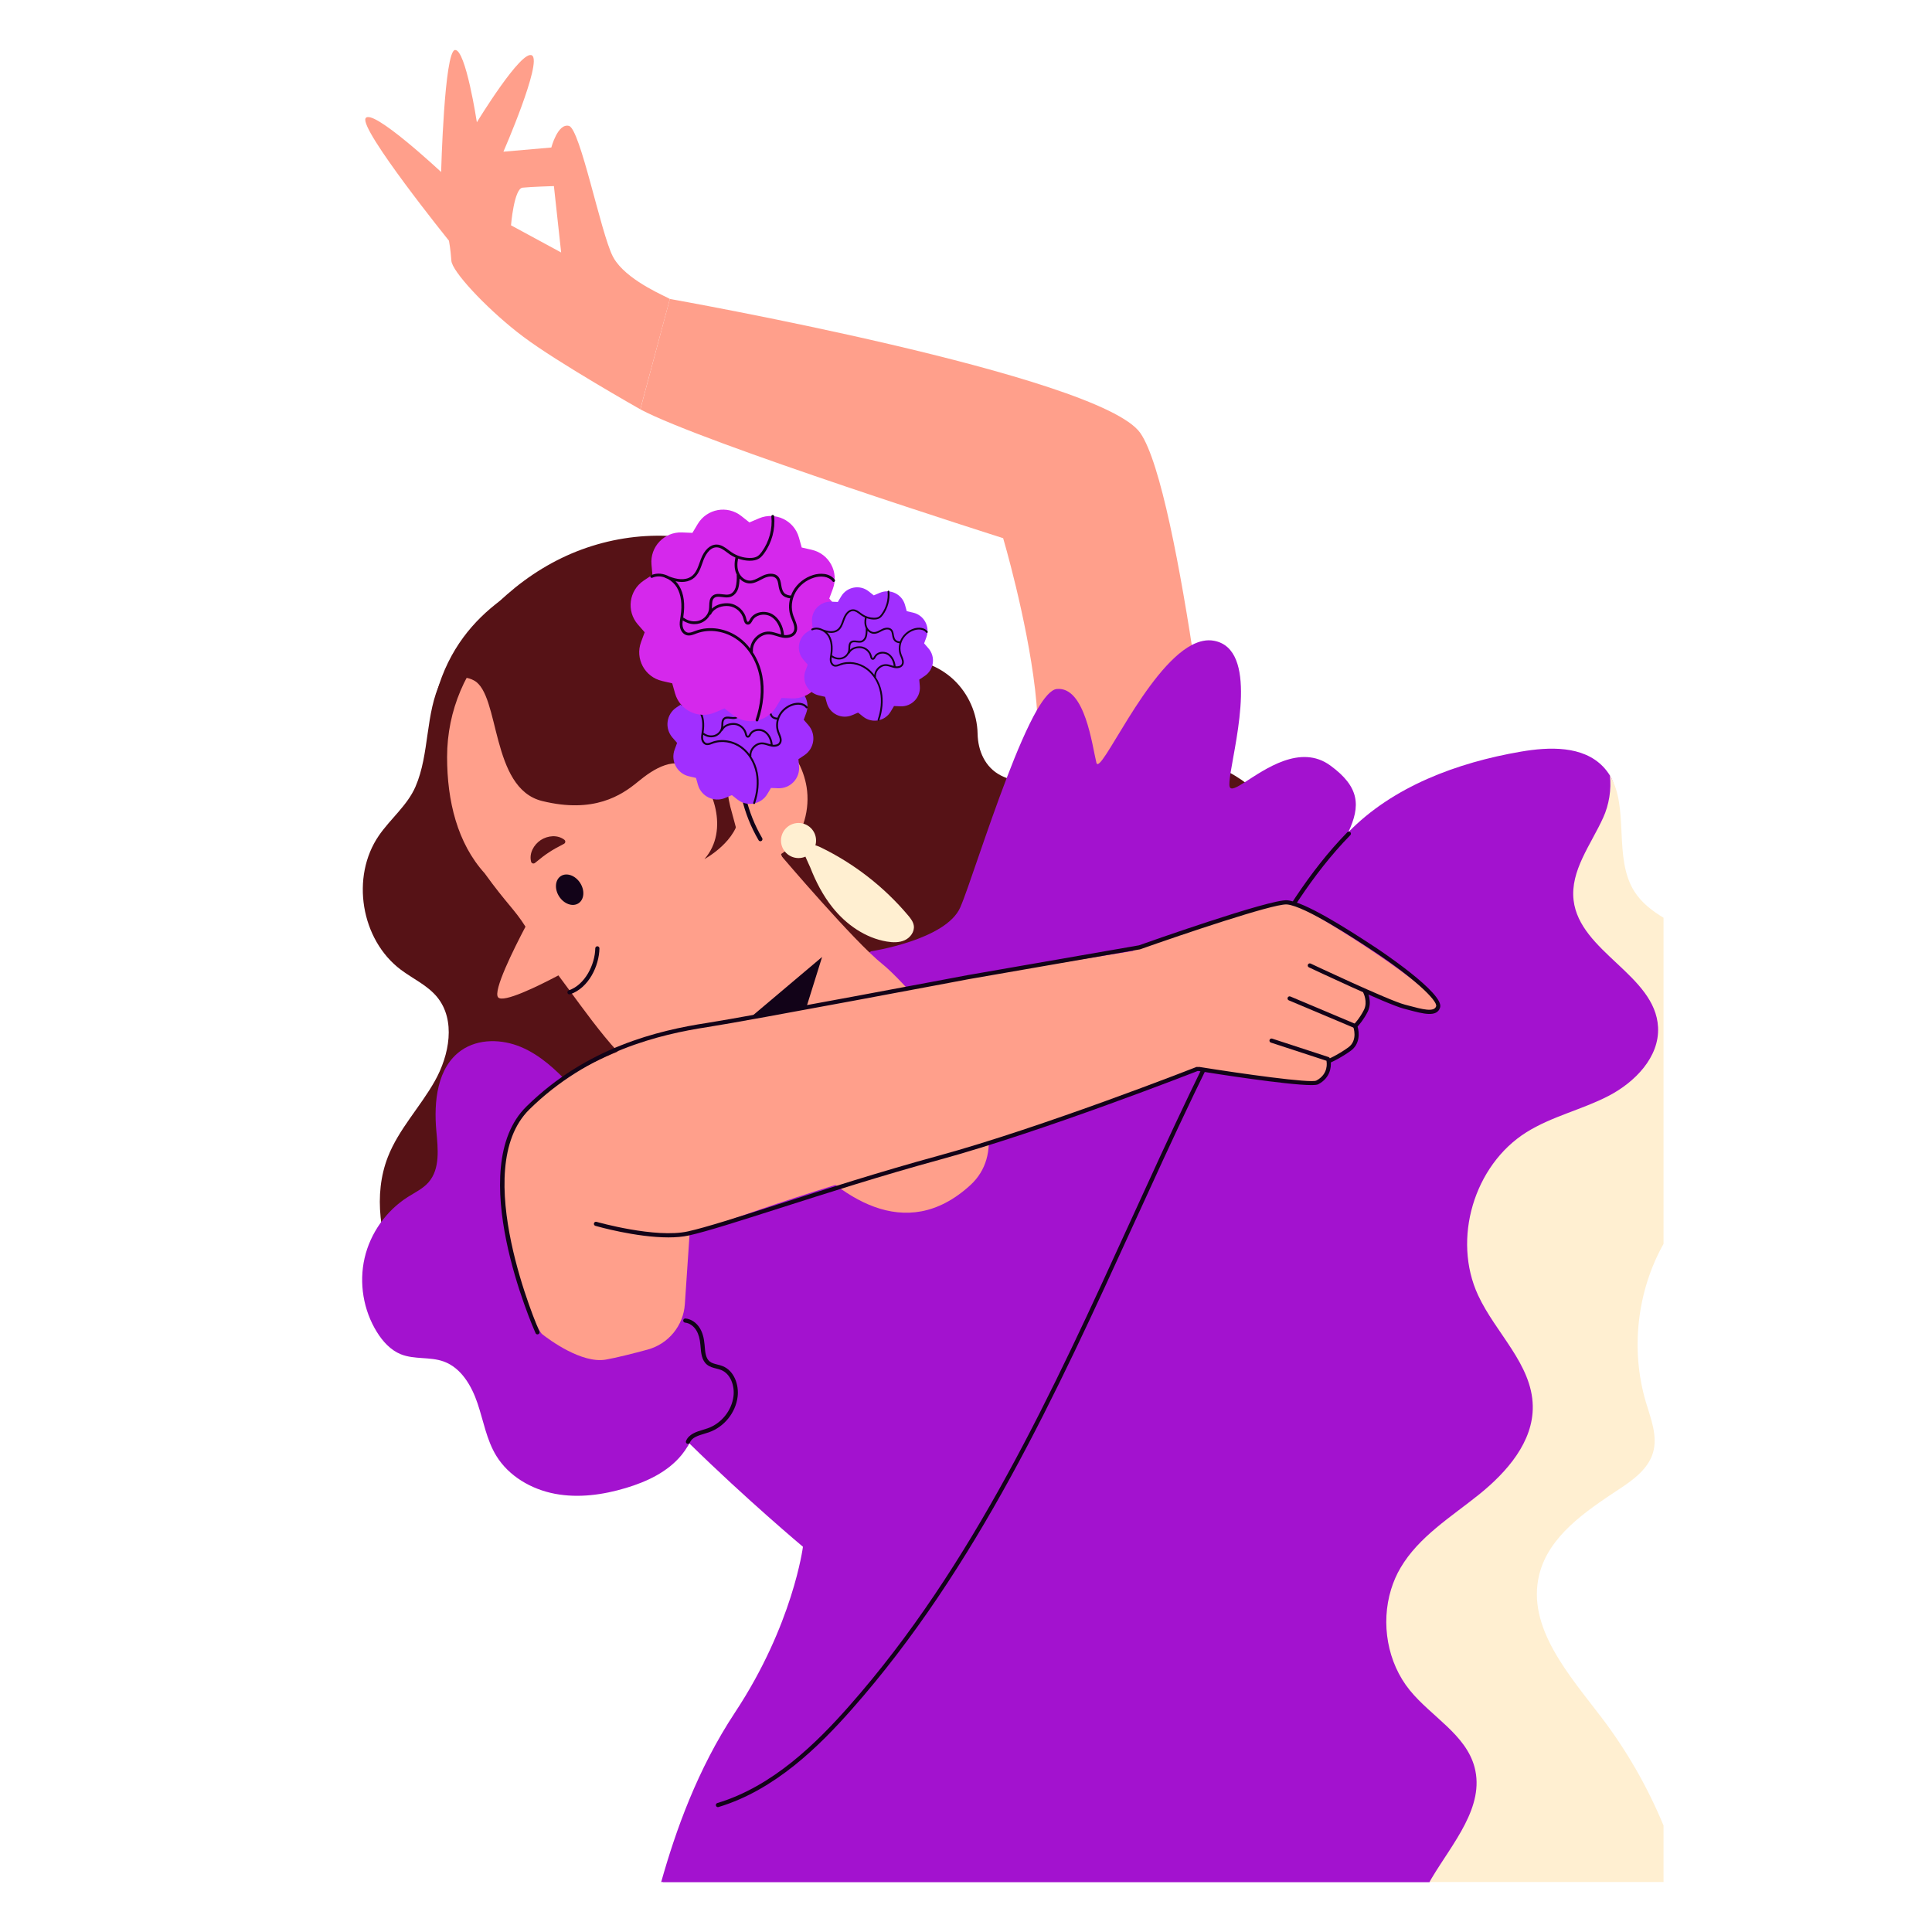 <?xml version="1.0" encoding="UTF-8" standalone="no"?>
<!-- Generator: Adobe Illustrator 25.4.1, SVG Export Plug-In . SVG Version: 6.00 Build 0)  -->

<svg
   version="1.1"
   id="Capa_1"
   x="0px"
   y="0px"
   viewBox="0 0 512 512"
   style="enable-background:new 0 0 512 512;"
   xml:space="preserve"
   width="512"
   height="512"
   sodipodi:docname="spain.svg"
   inkscape:version="1.4 (1:1.4+202410161351+e7c3feb100)"
   xmlns:inkscape="http://www.inkscape.org/namespaces/inkscape"
   xmlns:sodipodi="http://sodipodi.sourceforge.net/DTD/sodipodi-0.dtd"
   xmlns="http://www.w3.org/2000/svg"
   xmlns:svg="http://www.w3.org/2000/svg"><defs
   id="defs65" /><sodipodi:namedview
   id="namedview65"
   pagecolor="#505050"
   bordercolor="#ffffff"
   borderopacity="1"
   inkscape:showpageshadow="0"
   inkscape:pageopacity="0"
   inkscape:pagecheckerboard="1"
   inkscape:deskcolor="#505050"
   inkscape:zoom="1.1089976"
   inkscape:cx="-3.6068609"
   inkscape:cy="347.61122"
   inkscape:window-width="1920"
   inkscape:window-height="1011"
   inkscape:window-x="0"
   inkscape:window-y="32"
   inkscape:window-maximized="1"
   inkscape:current-layer="g64" />
<g
   id="g65">
	
	<g
   id="g64">
		
		<g
   id="g44">
			<g
   id="g4">
				<path
   style="fill:#FF9F8B;"
   d="M274.988,232.776c0,0,1.537-31.149-0.686-50.107c-2.223-18.958-8.457-40.045-8.457-40.045      s-79.384-25.204-96.151-34.139l7.82-29.258c0,0,113.948,20.174,124.675,35.514s21.238,113.857,21.238,113.857L274.988,232.776z"
   id="path3" />
				<path
   style="fill:#FF9F8B;"
   d="M163.302,69.401c-0.353-0.463-0.64-0.949-0.905-1.457c-3.201-6.225-8.631-33.839-11.633-34.589      c-2.958-0.751-4.658,5.739-4.658,5.739l-12.692,1.104c0,0,10.309-23.663,7.593-25.495c-2.715-1.876-14.635,17.703-14.635,17.703      s-2.936-19.359-5.783-19.16c-2.847,0.199-3.686,32.338-3.686,32.338S98.582,28.454,96.882,31.346      c-1.678,2.936,22.096,32.448,22.096,32.448s0.441,2.274,0.64,5.298c0.177,2.803,8.874,12.14,17.372,18.851      c0.574,0.441,1.126,0.883,1.7,1.302c8.984,6.777,30.992,19.226,30.992,19.226l7.836-29.247      C176.678,78.65,167.275,74.853,163.302,69.401z M135.423,59.711c0,0,0.794-9.757,3.068-9.977c2.274-0.243,8.3-0.419,8.3-0.419      l1.92,17.593L135.423,59.711z"
   id="path4" />
			</g>
			<g
   id="g43">
				<path
   style="fill:#561216;"
   d="M116.852,180.547c6.855-13.89,17.971-25.852,31.902-32.624      c13.931-6.772,30.681-8.055,45.088-2.364c6.373,2.517,12.439,6.561,15.761,12.554c3.255,5.871,4.191,13.806,10.136,16.926      c5.54,2.908,12.196-0.136,18.449-0.365c5.331-0.195,10.709,1.832,14.585,5.498c3.876,3.666,6.199,8.924,6.3,14.258      c0.087,4.609,2.036,8.962,6.136,11.069c4.1,2.107,9.012,2.023,13.511,1.019c4.499-1.004,8.759-2.859,13.174-4.185      c11.73-3.523,25.053-3.05,35.52,3.31c8.877,5.393,15.063,14.667,17.701,24.714c2.638,10.046,1.911,20.792-0.983,30.767      c-17.588,13.693-36.854,24.948-56.693,35.108c-24.48,12.536-48.959,25.071-73.439,37.607      c-9.538,4.884-19.619,10.28-24.802,19.659c-5.053,9.145-4.593,20.701-10.283,29.464c-5.613,8.644-17.165,12.923-27.054,10.021      c-9.89-2.902-17.298-12.744-17.35-23.051c-0.021-4.066,0.678-8.924-2.491-11.471c-2.171-1.745-5.245-1.54-8-1.953      c-9.015-1.349-15.255-9.749-18.866-18.118c-4.324-10.019-6.329-21.654-2.352-31.815c2.876-7.348,8.564-13.212,12.432-20.09      c3.868-6.878,5.608-16.14,0.612-22.248c-2.542-3.107-6.366-4.816-9.582-7.219c-10.642-7.955-13.385-24.655-5.847-35.596      c3.064-4.447,7.524-7.97,9.682-12.92C113.883,199.818,112.659,189.042,116.852,180.547z"
   id="path5" />
				<path
   style="fill:#a312cf;fill-opacity:1"
   d="M368.653,421.211l10.176,77.545H175.221c3.819-13.531,9.536-29.755,19.535-44.898      c15.407-23.288,18.034-43.949,18.034-43.949s-14.922-12.493-30.108-27.393c-0.751-0.751-1.523-1.501-2.274-2.23      c-6.666-6.666-13.288-13.708-18.542-20.242c-6.203-7.682-10.573-14.701-11.059-19.646c-0.751-7.615,5.872-18.763,14.127-29.402      c10.882-14.061,24.634-27.283,27.945-30.396c0.486-0.463,0.751-0.706,0.751-0.706l6.556-4.9l9.845-7.351l0.353-0.265l4.15-3.113      l15.871-11.854l0.419-0.309c0,0,19.911-3.002,23.663-11.655c2.009-4.569,6.953-20.352,12.295-34.258      c2.693-7.063,5.496-13.641,8.035-18.056c1.942-3.311,3.73-5.386,5.232-5.541c7.505-0.751,9.381,15.032,10.507,19.535      c0.993,3.863,13.068-24.766,25.274-31.19c1.987-1.037,3.973-1.501,5.916-1.126c11.677,2.207,5.849,25.628,4.348,35.075      c-0.265,1.788-0.397,3.09-0.221,3.62c0.331,0.993,1.81,0.199,4.017-1.214c5.276-3.355,14.723-10.242,22.67-4.415      c7.792,5.695,8.035,10.684,4.746,17.681c-0.177,0.353-0.353,0.728-0.552,1.104c-1.435,2.87-3.421,6.07-5.695,9.779      c-1.258,2.053-2.781,4.68-4.481,7.682c-0.287,0.486-0.574,0.993-0.839,1.501c-0.066,0.11-0.132,0.199-0.177,0.309      c-5.496,9.713-12.339,22.471-17.151,31.521c-3.488,6.6-5.916,11.214-5.916,11.214l0.066,0.375l0.022,0.243l13.068,86.551      L368.653,421.211z"
   id="path6" />
				<path
   style="fill:#a312cf;fill-opacity:1"
   d="M151.083,287.517c-3.769-4.024-7.911-7.894-12.991-10.037c-5.08-2.143-11.299-2.285-15.824,0.865      c-6.428,4.476-7.341,13.585-6.631,21.386c0.427,4.689,1.036,10-2.045,13.561c-1.48,1.709-3.591,2.706-5.501,3.915      c-5.738,3.631-9.955,9.589-11.473,16.207c-1.518,6.618-0.319,13.818,3.263,19.587c1.55,2.496,3.625,4.799,6.351,5.895      c3.571,1.435,7.718,0.61,11.339,1.912c4.636,1.667,7.406,6.424,8.98,11.092c1.574,4.668,2.388,9.672,4.953,13.877      c3.313,5.431,9.297,8.899,15.546,10.089c6.249,1.189,12.744,0.291,18.837-1.54c5.546-1.666,11.053-4.245,14.724-8.723      c2.543-3.102,4.05-6.937,5.006-10.833c2.386-9.732,1.466-20.245-2.577-29.414c-3.085-6.999-7.865-13.111-11.416-19.886      c-5.715-10.906-8.953-24.354-19.54-30.64L151.083,287.517z"
   id="path7" />
				<g
   id="g17">
					<g
   id="g8">
						<path
   style="fill:#FF9F8B;"
   d="M207.156,226.927c0,0,19.162,22.543,26.676,28.555c7.514,6.012,40.578,42.832,23.295,58.613        c-17.283,15.78-34.942,3.006-46.589-10.52c-11.647-13.526-31.936-43.208-31.936-43.208L207.156,226.927z"
   id="path8" />
						<polygon
   style="fill:#120318;"
   points="197.387,270.886 217.864,253.603 207.72,286.103       "
   id="polygon8" />
					</g>
					<g
   id="g16">
						<g
   id="g13">
							<path
   style="fill:#FF9F8B;"
   d="M204.457,219.543c2.67-5.759,4.202-12.152,4.202-18.917c0-24.901-20.186-45.087-45.087-45.087         c-24.9,0-45.087,20.186-45.087,45.087c0,11.639,2.716,22.81,9.957,30.809c5.824,8.078,7.946,9.57,10.821,14.142         c-3.148,5.984-8.683,17.097-7.251,18.733c1.356,1.55,10.434-2.892,15.977-5.821c6.849,9.078,18.026,25.734,23.755,25.828         c7.841,0.128,38.887-32.406,40.296-38.887C212.713,242.339,208.767,230.784,204.457,219.543z"
   id="path9" />
							<g
   id="g12">
								<path
   style="fill:#120318;"
   d="M153.742,233.981c1.289,1.992,1.09,4.413-0.445,5.406c-1.535,0.993-3.825,0.184-5.114-1.809          c-1.29-1.993-1.09-4.413,0.445-5.407C150.163,231.178,152.453,231.988,153.742,233.981z"
   id="path10" />
								<path
   style="fill:#120318;"
   d="M150.918,263.525c-0.23,0-0.445-0.145-0.523-0.373c-0.098-0.288,0.056-0.604,0.344-0.702          c4.291-1.462,6.936-6.811,7.014-11.137c0.007-0.302,0.253-0.543,0.552-0.543c0.002,0,0.007,0,0.009,0          c0.306,0.007,0.548,0.257,0.543,0.561c-0.085,4.644-2.833,10.484-7.761,12.166          C151.037,263.516,150.976,263.525,150.918,263.525z"
   id="path11" />
								<path
   style="fill:#561216;"
   d="M140.747,228.367c-0.566-2.199,0.675-4.484,2.546-5.735c1.887-1.226,4.476-1.467,6.274-0.08          c0.278,0.214,0.329,0.613,0.115,0.89c-0.056,0.073-0.125,0.13-0.201,0.171l-0.061,0.032l-2.225,1.186          c-0.629,0.375-1.214,0.691-1.744,1.073c-0.559,0.337-1.081,0.749-1.673,1.18l-1.967,1.577l-0.051,0.041          c-0.274,0.219-0.673,0.176-0.892-0.098C140.809,228.534,140.769,228.45,140.747,228.367z"
   id="path12" />
							</g>
						</g>
						<path
   style="fill:#561216;"
   d="M114.682,187.945c0,0,3.992-11.366,10.943-7.608c6.951,3.757,4.321,28.555,18.035,31.936        c13.714,3.382,21.04-1.503,25.361-5.072c4.321-3.569,9.957-7.139,14.841-3.194c4.884,3.945,9.581,15.968,2.818,23.67        c0,0,9.017-4.884,9.205-12.023c0.188-7.139-1.503-18.223,5.636-18.223c7.139,0,9.205,1.691,9.205,1.691        s5.448-28.367-10.145-39.826c-15.592-11.46-37.196-15.592-49.595-10.145C138.587,154.6,119.472,163.007,114.682,187.945z"
   id="path13" />
						<g
   id="g15">
							<path
   style="fill:#FF9F8B;"
   d="M194.002,215.49c-1.32-4.467-2.066-9.812-0.398-14.224c1.905-5.039,7.422-7.398,12.208-5.109         c4.398,2.104,7.157,7.55,7.942,12.39c0.941,5.802-0.805,12.306-4.863,16.313c-2.009,1.984-4.856,3.122-7.518,2.296         c-1.969-0.61-3.631-2.216-4.845-4.084C195.314,221.204,194.646,217.667,194.002,215.49z"
   id="path14" />
							<path
   style="fill:#120318;"
   d="M201.511,222.94c-0.188,0-0.373-0.098-0.476-0.273c-2.035-3.47-3.533-7.222-4.452-11.151         c-0.816-3.493-0.941-6.296-0.389-8.828c0.702-3.226,2.641-5.91,5.185-7.175c0.273-0.139,0.606-0.025,0.74,0.248         c0.136,0.273,0.025,0.604-0.248,0.74c-2.247,1.118-3.967,3.519-4.599,6.424c-0.514,2.361-0.391,5.013,0.385,8.34         c0.894,3.819,2.352,7.468,4.331,10.842c0.154,0.264,0.065,0.601-0.197,0.756C201.703,222.915,201.607,222.94,201.511,222.94z         "
   id="path15" />
						</g>
					</g>
				</g>
				<g
   id="g29">
					<g
   id="g22">
						<g
   id="g19">
							<g
   id="g18">
								<path
   style="fill:#a12fff;fill-opacity:1"
   d="M213.651,188.972l-0.656,1.774l1.24,1.424c2.122,2.438,1.618,6.185-1.072,7.975l-1.574,1.048          l0.167,1.874c0.287,3.222-2.325,5.961-5.557,5.828l-1.882-0.078l-0.968,1.617c-1.661,2.775-5.385,3.456-7.921,1.448          l-1.476-1.168l-1.739,0.741c-2.974,1.266-6.382-0.369-7.256-3.48l-0.51-1.818l-1.843-0.424          c-3.148-0.725-4.943-4.05-3.822-7.079l0.657-1.774l-1.24-1.425c-2.122-2.438-1.618-6.185,1.072-7.976l1.574-1.048          l-0.167-1.874c-0.287-3.222,2.325-5.961,5.557-5.828l1.883,0.078l0.968-1.617c1.661-2.775,5.385-3.456,7.921-1.448          l1.475,1.168l1.74-0.741c2.973-1.266,6.382,0.369,7.256,3.48l0.511,1.818l1.843,0.424          C212.977,182.617,214.772,185.942,213.651,188.972z"
   id="path17" />
							</g>
						</g>
						<g
   id="g21">
							<g
   id="g20">
								<path
   style="fill:#120318;"
   d="M186.179,187.733c-1.089,0-2.206-0.381-3.098-0.793c-0.127-0.059-0.182-0.209-0.123-0.335          c0.059-0.128,0.21-0.184,0.336-0.124c1.34,0.62,3.226,1.174,4.581,0.278c0.847-0.558,1.22-1.612,1.581-2.631          c0.064-0.183,0.128-0.363,0.194-0.54c0.621-1.665,1.682-2.655,2.84-2.655c0.008,0,0.016,0,0.023,0          c0.855,0.01,1.536,0.522,2.195,1.019c0.175,0.131,0.348,0.261,0.523,0.381c0.953,0.652,2.115,1.02,3.272,1.038          c0.63,0.01,1.078-0.092,1.429-0.308c0.324-0.198,0.58-0.514,0.789-0.799c1.339-1.831,1.976-4.178,1.747-6.435          c-0.015-0.14,0.087-0.264,0.226-0.278c0.129-0.025,0.262,0.088,0.277,0.225c0.242,2.381-0.43,4.855-1.842,6.787          c-0.237,0.323-0.534,0.687-0.933,0.931c-0.436,0.265-0.989,0.386-1.7,0.382c-1.256-0.018-2.516-0.418-3.551-1.126          c-0.181-0.124-0.361-0.258-0.541-0.395c-0.621-0.468-1.207-0.909-1.896-0.917c-0.006,0-0.013,0-0.019,0          c-1.388,0-2.16,1.777-2.364,2.324c-0.065,0.175-0.128,0.353-0.192,0.532c-0.388,1.099-0.79,2.234-1.779,2.887          C187.551,187.579,186.871,187.733,186.179,187.733z"
   id="path19" />
							</g>
						</g>
						<path
   style="fill:#120318;"
   d="M213.994,187.318c-0.935-1.235-2.691-1.235-3.913-0.859c-1.567,0.481-2.907,1.549-3.677,2.931        c-0.14,0.252-0.253,0.517-0.353,0.785c-0.385,0.053-1.037-0.177-1.278-0.473c-0.301-0.37-0.416-0.865-0.483-1.255        l-0.033-0.203c-0.079-0.491-0.167-1.048-0.532-1.464c-0.696-0.789-1.944-0.604-2.798-0.202        c-0.199,0.094-0.395,0.197-0.592,0.301c-0.598,0.315-1.163,0.613-1.774,0.613c-0.006,0-0.011,0-0.017,0        c-0.822-0.008-1.648-0.638-2.01-1.53c-0.306-0.757-0.329-1.689-0.068-2.771c0.033-0.136-0.051-0.272-0.187-0.305        c-0.141-0.04-0.273,0.049-0.305,0.187c-0.286,1.185-0.255,2.222,0.092,3.079c0.035,0.088,0.08,0.169,0.122,0.252        c-0.006,0.025-0.025,0.044-0.023,0.071c0.052,0.606-0.011,1.648-0.203,2.274c-0.15,0.488-0.525,1.068-1.127,1.234        c-0.368,0.103-0.804,0.045-1.226-0.007c-0.671-0.081-1.36-0.17-1.895,0.315c-0.502,0.456-0.522,1.116-0.542,1.754        c-0.007,0.227-0.013,0.453-0.044,0.668c-0.134,0.931-0.86,1.757-1.806,2.054c-0.901,0.286-1.964,0.088-2.773-0.517        c-0.033-0.024-0.073-0.021-0.112-0.028l0.021-0.135c0.358-2.315,0.109-4.209-0.738-5.626c-0.965-1.615-3.19-2.822-5.107-1.959        c-0.127,0.058-0.184,0.207-0.127,0.335c0.058,0.128,0.208,0.183,0.335,0.126c1.66-0.749,3.611,0.329,4.464,1.756        c0.786,1.315,1.012,3.096,0.672,5.291l-0.032,0.203c-0.086,0.539-0.175,1.094-0.083,1.656        c0.126,0.766,0.607,1.371,1.227,1.541c0.566,0.151,1.122-0.063,1.613-0.253l0.188-0.073c2.381-0.891,5.235-0.44,7.451,1.181        c2.021,1.478,3.478,3.891,3.997,6.622c0.46,2.421,0.216,5.139-0.706,7.862c-0.045,0.132,0.026,0.276,0.159,0.32        c0.027,0.01,0.054,0.014,0.081,0.014c0.106,0,0.204-0.066,0.24-0.172c0.949-2.806,1.199-5.613,0.724-8.117        c-0.299-1.573-0.906-3.04-1.739-4.307c0.026-0.044,0.05-0.092,0.045-0.147c-0.076-0.766,0.225-1.562,0.825-2.182        c0.599-0.621,1.385-0.968,2.153-0.899c0.455,0.029,0.893,0.165,1.358,0.311c0.322,0.099,0.654,0.204,0.996,0.27        c0.819,0.16,1.958,0.041,2.466-0.814c0.491-0.829,0.104-1.773-0.237-2.608c-0.073-0.177-0.145-0.353-0.208-0.525        c-0.495-1.357-0.357-2.949,0.372-4.256c0.706-1.269,1.939-2.252,3.382-2.694c1.147-0.35,2.634-0.28,3.36,0.68        c0.084,0.112,0.244,0.132,0.355,0.05C214.056,187.587,214.077,187.429,213.994,187.318z M202.132,196.754        c-0.919-0.059-1.845,0.324-2.549,1.053c-0.565,0.583-0.89,1.305-0.955,2.04c-0.585-0.765-1.257-1.441-2.008-1.991        c-2.352-1.72-5.39-2.195-7.927-1.244l-0.194,0.073c-0.439,0.171-0.894,0.344-1.297,0.237c-0.487-0.134-0.783-0.666-0.86-1.134        c-0.057-0.345-0.031-0.696,0.018-1.06c0.629,0.434,1.377,0.672,2.113,0.672c0.341,0,0.679-0.049,1-0.15        c0.8-0.253,1.463-0.828,1.841-1.539c0.083-0.01,0.161-0.044,0.201-0.124c0.584-1.195,2.095-1.593,3.247-1.46        c1.253,0.146,2.365,1.145,2.645,2.377c0.069,0.312,0.215,0.959,0.77,0.984c0.443,0.024,0.681-0.411,0.834-0.696l0.03-0.057        c0.252-0.462,0.71-0.803,1.289-0.961c0.707-0.191,1.49-0.091,2.094,0.275c0.981,0.591,1.65,1.784,1.82,3.211        c-0.21-0.054-0.419-0.105-0.636-0.173C203.136,196.939,202.648,196.786,202.132,196.754z M206.214,194.609        c0.311,0.76,0.633,1.547,0.27,2.158c-0.314,0.531-1.052,0.673-1.715,0.595c-0.154-1.654-0.929-3.052-2.083-3.749        c-0.718-0.433-1.648-0.555-2.488-0.328c-0.713,0.194-1.282,0.623-1.601,1.207l-0.032,0.06        c-0.103,0.191-0.23,0.429-0.361,0.429c-0.001,0-0.003,0-0.005,0c-0.168-0.007-0.262-0.43-0.298-0.59        c-0.325-1.434-1.62-2.598-3.079-2.768c-1.043-0.117-2.335,0.159-3.18,0.966c0.016-0.175,0.03-0.35,0.036-0.531        c0.017-0.557,0.034-1.083,0.377-1.395c0.362-0.327,0.885-0.26,1.491-0.185c0.472,0.058,0.96,0.121,1.424-0.007        c0.669-0.185,1.234-0.789,1.476-1.575c0.15-0.489,0.225-1.179,0.238-1.78c0.502,0.541,1.167,0.875,1.856,0.881        c0.007,0,0.014,0,0.022,0c0.737,0,1.384-0.341,2.01-0.672c0.19-0.099,0.379-0.199,0.57-0.289        c0.697-0.327,1.693-0.501,2.203,0.078c0.269,0.305,0.339,0.744,0.412,1.208l0.034,0.209c0.077,0.451,0.215,1.028,0.589,1.489        c0.311,0.381,0.966,0.654,1.504,0.672c-0.301,1.117-0.273,2.31,0.116,3.373C206.064,194.245,206.139,194.426,206.214,194.609z        "
   id="path21" />
					</g>
					<g
   id="g25">
						<g
   id="g24">
							<g
   id="g23">
								<path
   style="fill:#d528ec;fill-opacity:1"
   d="M220.723,156.034l-0.957,2.586l1.808,2.077c3.093,3.554,2.359,9.016-1.563,11.627          l-2.294,1.528l0.243,2.732c0.419,4.697-3.39,8.691-8.102,8.496l-2.744-0.114l-1.412,2.357          c-2.422,4.046-7.85,5.039-11.547,2.111l-2.151-1.703l-2.536,1.08c-4.335,1.846-9.305-0.538-10.578-5.074l-0.744-2.65          l-2.687-0.619c-4.589-1.056-7.206-5.904-5.572-10.32l0.957-2.587l-1.808-2.077c-3.093-3.554-2.359-9.016,1.563-11.627          l2.294-1.528l-0.243-2.732c-0.419-4.697,3.39-8.691,8.102-8.496l2.744,0.114l1.411-2.357          c2.422-4.046,7.85-5.039,11.548-2.112l2.151,1.703l2.536-1.08c4.334-1.846,9.304,0.538,10.578,5.074l0.744,2.65l2.687,0.618          C219.741,146.77,222.358,151.618,220.723,156.034z"
   id="path22" />
							</g>
						</g>
						<path
   style="fill:#120318;"
   d="M221.222,153.623c-1.363-1.8-3.923-1.8-5.704-1.252c-2.285,0.701-4.239,2.259-5.36,4.272        c-0.207,0.372-0.373,0.761-0.52,1.157c-0.563,0.07-1.511-0.274-1.859-0.702c-0.439-0.539-0.607-1.26-0.705-1.83l-0.048-0.296        c-0.114-0.716-0.244-1.527-0.775-2.135c-1.015-1.15-2.834-0.88-4.079-0.294c-0.29,0.136-0.576,0.286-0.863,0.439        c-0.872,0.459-1.695,0.894-2.586,0.894c-0.009,0-0.017,0-0.025,0c-1.198-0.012-2.403-0.93-2.93-2.23        c-0.404-1.001-0.452-2.222-0.177-3.615c0.977,0.35,2.006,0.56,3.039,0.575c1.036,0.006,1.842-0.17,2.478-0.557        c0.581-0.354,1.014-0.886,1.36-1.357c2.059-2.816,3.038-6.423,2.685-9.894c-0.021-0.2-0.216-0.365-0.404-0.329        c-0.204,0.02-0.351,0.2-0.33,0.405c0.334,3.29-0.595,6.711-2.547,9.381c-0.303,0.415-0.677,0.876-1.149,1.164        c-0.512,0.315-1.165,0.463-2.083,0.449c-1.686-0.026-3.38-0.563-4.77-1.513c-0.255-0.174-0.508-0.365-0.763-0.555        c-0.959-0.724-1.953-1.471-3.199-1.485c-0.011,0-0.023,0-0.034,0c-1.688,0-3.234,1.443-4.14,3.87        c-0.096,0.259-0.19,0.521-0.283,0.788c-0.526,1.485-1.069,3.022-2.305,3.836c-1.694,1.12-3.954,0.684-5.796-0.032        c-1.461-0.795-3.199-1.059-4.792-0.342c-0.185,0.084-0.268,0.302-0.184,0.489c0.085,0.187,0.303,0.266,0.489,0.185        c1.045-0.472,2.168-0.445,3.208-0.097c0.026,0.023,0.052,0.047,0.085,0.063c0.29,0.134,0.601,0.264,0.919,0.387        c0.949,0.535,1.767,1.323,2.295,2.206c1.145,1.918,1.475,4.513,0.98,7.713l-0.047,0.297c-0.125,0.786-0.256,1.595-0.121,2.415        c0.183,1.116,0.885,1.998,1.789,2.247c0.824,0.22,1.635-0.093,2.351-0.369l0.274-0.106c3.471-1.298,7.631-0.641,10.863,1.722        c2.947,2.154,5.071,5.673,5.827,9.653c0.67,3.529,0.315,7.491-1.029,11.461c-0.065,0.193,0.038,0.403,0.232,0.467        c0.039,0.014,0.079,0.02,0.118,0.02c0.154,0,0.298-0.096,0.35-0.25c1.384-4.09,1.748-8.182,1.055-11.834        c-0.435-2.289-1.318-4.423-2.528-6.267c0.041-0.066,0.066-0.142,0.058-0.225c-0.11-1.116,0.328-2.277,1.204-3.181        c0.874-0.906,2.019-1.411,3.138-1.311c0.664,0.042,1.302,0.241,1.979,0.453c0.469,0.144,0.954,0.297,1.452,0.393        c1.194,0.233,2.854,0.06,3.595-1.186c0.716-1.208,0.152-2.585-0.346-3.802c-0.106-0.259-0.211-0.515-0.303-0.766        c-0.722-1.978-0.52-4.298,0.542-6.204c1.029-1.85,2.827-3.283,4.931-3.928c1.672-0.511,3.84-0.409,4.899,0.992        c0.122,0.162,0.356,0.192,0.517,0.072C221.314,154.015,221.344,153.785,221.222,153.623z M180.005,155.288        c-0.266-0.446-0.599-0.87-0.981-1.256c0.546,0.113,1.098,0.196,1.65,0.196c1.009,0,2.001-0.225,2.88-0.804        c1.442-0.952,2.027-2.607,2.593-4.208c0.093-0.261,0.184-0.521,0.279-0.776c0.298-0.798,1.424-3.389,3.447-3.389        c0.009,0,0.019,0,0.028,0c1.004,0.012,1.859,0.655,2.763,1.337c0.264,0.199,0.525,0.395,0.79,0.575        c0.451,0.309,0.938,0.563,1.439,0.789c-0.335,1.591-0.282,2.999,0.192,4.169c0.047,0.116,0.106,0.222,0.161,0.332        c-0.013,0.044-0.02,0.09-0.016,0.139c0.075,0.884-0.017,2.403-0.297,3.315c-0.218,0.711-0.764,1.557-1.642,1.799        c-0.536,0.151-1.172,0.066-1.787-0.01c-0.978-0.118-1.983-0.248-2.762,0.459c-0.732,0.665-0.761,1.627-0.79,2.557        c-0.01,0.331-0.019,0.661-0.065,0.974c-0.196,1.357-1.254,2.561-2.633,2.994c-1.314,0.417-2.864,0.128-4.042-0.754        c-0.048-0.035-0.107-0.031-0.163-0.04l0.031-0.196C181.603,160.116,181.24,157.354,180.005,155.288z M206.082,167.863        c-0.688-0.214-1.4-0.437-2.151-0.485c-1.34-0.086-2.69,0.473-3.717,1.535c-0.82,0.847-1.305,1.894-1.403,2.961        c-0.85-1.109-1.826-2.09-2.916-2.888c-3.429-2.507-7.858-3.201-11.556-1.814l-0.283,0.106        c-0.64,0.249-1.303,0.501-1.891,0.345c-0.71-0.194-1.142-0.97-1.253-1.654c-0.083-0.504-0.045-1.015,0.027-1.545        c0.917,0.633,2.008,0.98,3.08,0.98c0.497,0,0.99-0.072,1.458-0.218c1.16-0.366,2.121-1.198,2.675-2.226        c0.125-0.011,0.243-0.079,0.302-0.199c0.852-1.742,3.053-2.323,4.734-2.128c1.828,0.212,3.449,1.669,3.856,3.465        c0.101,0.455,0.314,1.399,1.122,1.435c0.646,0.034,0.993-0.599,1.216-1.014l0.044-0.084c0.368-0.673,1.035-1.17,1.879-1.401        c1.03-0.279,2.172-0.132,3.053,0.401c1.434,0.863,2.41,2.609,2.655,4.695C206.706,168.051,206.399,167.962,206.082,167.863z         M209.881,164.252c0.454,1.108,0.923,2.255,0.394,3.146c-0.457,0.773-1.533,0.995-2.498,0.885        c-0.221-2.418-1.352-4.464-3.039-5.482c-1.047-0.631-2.403-0.81-3.627-0.479c-1.04,0.283-1.869,0.908-2.333,1.76l-0.046,0.088        c-0.15,0.279-0.336,0.625-0.526,0.625c-0.002,0-0.004,0-0.007,0c-0.245-0.01-0.383-0.627-0.435-0.86        c-0.473-2.09-2.361-3.787-4.489-4.036c-1.516-0.17-3.395,0.229-4.626,1.4c0.022-0.251,0.035-0.506,0.043-0.764        c0.025-0.811,0.049-1.579,0.549-2.034c0.527-0.477,1.29-0.379,2.173-0.271c0.688,0.084,1.4,0.176,2.075-0.01        c0.975-0.271,1.8-1.15,2.151-2.297c0.218-0.711,0.33-1.717,0.35-2.591c0.731,0.786,1.7,1.272,2.702,1.281        c0.01,0,0.021,0,0.032,0c1.074,0,2.018-0.497,2.931-0.98c0.277-0.144,0.552-0.291,0.831-0.421        c1.017-0.477,2.469-0.731,3.211,0.115c0.392,0.445,0.494,1.084,0.601,1.762l0.05,0.305c0.112,0.657,0.313,1.499,0.859,2.17        c0.453,0.556,1.408,0.953,2.193,0.98c-0.439,1.629-0.397,3.367,0.169,4.918C209.662,163.721,209.771,163.985,209.881,164.252z        "
   id="path24" />
					</g>
					<g
   id="g28">
						<g
   id="g27">
							<g
   id="g26">
								<path
   style="fill:#a12fff;fill-opacity:1"
   d="M245.506,168.867l-0.604,1.631l1.14,1.309c1.95,2.241,1.487,5.685-0.985,7.331l-1.447,0.963          l0.153,1.723c0.264,2.962-2.137,5.479-5.108,5.357l-1.73-0.072l-0.89,1.486c-1.527,2.551-4.95,3.177-7.281,1.331          l-1.356-1.074l-1.599,0.681c-2.733,1.164-5.867-0.339-6.67-3.199l-0.469-1.671l-1.694-0.39          c-2.893-0.666-4.544-3.723-3.513-6.507l0.604-1.631l-1.14-1.309c-1.95-2.241-1.487-5.685,0.986-7.331l1.447-0.963          l-0.153-1.723c-0.264-2.962,2.137-5.48,5.108-5.357l1.73,0.072l0.89-1.486c1.527-2.551,4.95-3.177,7.281-1.331l1.356,1.074          l1.599-0.681c2.733-1.164,5.866,0.339,6.67,3.199l0.469,1.671l1.694,0.39C244.887,163.026,246.537,166.082,245.506,168.867z          "
   id="path25" />
							</g>
						</g>
						<path
   style="fill:#120318;"
   d="M245.821,167.346c-0.859-1.135-2.473-1.135-3.597-0.79c-1.44,0.442-2.673,1.424-3.38,2.694        c-0.129,0.232-0.233,0.475-0.325,0.722c-0.354,0.049-0.953-0.163-1.175-0.435c-0.277-0.34-0.383-0.795-0.444-1.154        l-0.03-0.187c-0.072-0.451-0.154-0.963-0.489-1.346c-0.64-0.725-1.787-0.555-2.572-0.186        c-0.183,0.086-0.363,0.181-0.544,0.277c-0.55,0.289-1.069,0.563-1.631,0.563c-0.006,0-0.01,0-0.016,0        c-0.756-0.008-1.515-0.586-1.847-1.406c-0.255-0.631-0.285-1.401-0.112-2.279c0.616,0.221,1.265,0.353,1.916,0.362        c0.653,0.004,1.162-0.107,1.562-0.351c0.366-0.224,0.639-0.558,0.857-0.855c1.298-1.775,1.916-4.05,1.693-6.238        c-0.013-0.126-0.136-0.23-0.255-0.207c-0.128,0.013-0.221,0.126-0.208,0.255c0.21,2.075-0.375,4.232-1.606,5.915        c-0.191,0.262-0.427,0.552-0.725,0.734c-0.323,0.199-0.734,0.292-1.314,0.283c-1.063-0.017-2.131-0.355-3.007-0.954        c-0.161-0.11-0.32-0.23-0.481-0.35c-0.605-0.456-1.231-0.927-2.017-0.936c-0.007,0-0.014,0-0.021,0        c-1.065,0-2.039,0.91-2.611,2.44c-0.061,0.163-0.12,0.328-0.179,0.497c-0.332,0.936-0.674,1.906-1.453,2.419        c-1.095,0.724-2.565,0.418-3.742-0.053c-0.904-0.467-1.959-0.622-2.934-0.183c-0.117,0.053-0.169,0.191-0.116,0.308        c0.054,0.118,0.191,0.168,0.308,0.116c0.674-0.304,1.397-0.268,2.065-0.034c0.005,0.003,0.006,0.01,0.011,0.012        c0.154,0.071,0.322,0.139,0.49,0.207c0.635,0.337,1.188,0.846,1.537,1.429c0.722,1.209,0.93,2.846,0.618,4.863l-0.03,0.187        c-0.079,0.495-0.161,1.006-0.077,1.523c0.116,0.704,0.558,1.26,1.128,1.417c0.52,0.139,1.031-0.058,1.482-0.233l0.173-0.067        c2.188-0.819,4.812-0.404,6.849,1.086c1.858,1.359,3.197,3.577,3.674,6.087c0.423,2.225,0.198,4.723-0.649,7.226        c-0.041,0.121,0.024,0.254,0.146,0.295c0.025,0.009,0.05,0.013,0.075,0.013c0.097,0,0.188-0.06,0.22-0.158        c0.873-2.579,1.102-5.159,0.665-7.461c-0.275-1.446-0.833-2.794-1.599-3.958c0.024-0.041,0.046-0.085,0.041-0.135        c-0.069-0.704,0.207-1.436,0.759-2.005c0.551-0.571,1.273-0.889,1.979-0.826c0.418,0.026,0.821,0.152,1.248,0.285        c0.296,0.091,0.601,0.187,0.915,0.248c0.753,0.146,1.799,0.038,2.267-0.748c0.452-0.762,0.096-1.63-0.218-2.397        c-0.067-0.163-0.133-0.325-0.191-0.483c-0.455-1.247-0.328-2.71,0.342-3.912c0.649-1.166,1.782-2.07,3.109-2.476        c1.054-0.322,2.421-0.258,3.089,0.625c0.077,0.102,0.224,0.121,0.326,0.046C245.878,167.594,245.898,167.449,245.821,167.346z         M219.832,168.397c-0.171-0.286-0.395-0.55-0.641-0.797c0.351,0.074,0.707,0.129,1.062,0.129c0.636,0,1.262-0.141,1.816-0.507        c0.909-0.6,1.278-1.644,1.635-2.653c0.059-0.165,0.116-0.329,0.176-0.489c0.188-0.503,0.898-2.137,2.173-2.137        c0.006,0,0.012,0,0.018,0c0.633,0.008,1.172,0.413,1.742,0.843c0.166,0.125,0.331,0.249,0.498,0.362        c0.285,0.195,0.592,0.355,0.907,0.497c-0.211,1.003-0.178,1.891,0.121,2.629c0.032,0.081,0.073,0.155,0.112,0.232        c-0.005,0.023-0.023,0.041-0.021,0.065c0.047,0.557-0.011,1.515-0.187,2.09c-0.138,0.449-0.482,0.982-1.036,1.135        c-0.338,0.095-0.739,0.042-1.126-0.006c-0.617-0.074-1.25-0.157-1.742,0.29c-0.461,0.42-0.479,1.026-0.498,1.612        c-0.006,0.208-0.012,0.417-0.041,0.614c-0.123,0.855-0.79,1.615-1.66,1.888c-0.828,0.263-1.806,0.081-2.549-0.475        c-0.03-0.022-0.067-0.02-0.102-0.025l0.02-0.124C220.84,171.441,220.611,169.699,219.832,168.397z M234.918,176.02        c-0.845-0.054-1.697,0.298-2.343,0.968c-0.519,0.536-0.818,1.2-0.878,1.875c-0.538-0.703-1.156-1.325-1.846-1.83        c-2.162-1.581-4.954-2.018-7.286-1.144l-0.178,0.067c-0.404,0.157-0.821,0.316-1.192,0.218        c-0.448-0.123-0.72-0.612-0.79-1.042c-0.052-0.315-0.022-0.639,0.022-0.971c0.577,0.397,1.262,0.614,1.937,0.614        c0.313,0,0.624-0.045,0.919-0.138c0.735-0.232,1.345-0.761,1.693-1.415c0.076-0.009,0.148-0.041,0.184-0.114        c0.537-1.098,1.925-1.464,2.985-1.342c1.152,0.134,2.175,1.052,2.431,2.185c0.064,0.287,0.198,0.882,0.707,0.905        c0.408,0.022,0.626-0.378,0.767-0.639l0.028-0.053c0.232-0.425,0.653-0.738,1.185-0.883c0.649-0.176,1.37-0.084,1.925,0.253        c0.9,0.542,1.505,1.64,1.663,2.949c-0.19-0.049-0.379-0.095-0.576-0.156C235.841,176.19,235.392,176.05,234.918,176.02z         M238.67,174.048c0.286,0.699,0.582,1.422,0.248,1.984c-0.289,0.488-0.967,0.618-1.576,0.547        c-0.142-1.52-0.854-2.806-1.915-3.446c-0.66-0.398-1.515-0.511-2.287-0.302c-0.656,0.178-1.178,0.572-1.471,1.109        l-0.029,0.056c-0.095,0.176-0.212,0.394-0.332,0.394c-0.001,0-0.003,0-0.004,0c-0.154-0.006-0.241-0.396-0.274-0.542        c-0.298-1.318-1.489-2.388-2.831-2.545c-0.958-0.107-2.146,0.146-2.923,0.888c0.015-0.161,0.028-0.322,0.033-0.488        c0.016-0.512,0.031-0.996,0.346-1.282c0.332-0.301,0.813-0.239,1.37-0.171c0.433,0.053,0.883,0.111,1.308-0.006        c0.615-0.171,1.135-0.725,1.356-1.448c0.138-0.449,0.207-1.083,0.219-1.636c0.461,0.497,1.073,0.804,1.706,0.81        c0.006,0,0.013,0,0.02,0c0.677,0,1.273-0.313,1.848-0.618c0.174-0.091,0.348-0.183,0.524-0.266        c0.641-0.3,1.557-0.461,2.025,0.072c0.247,0.281,0.311,0.684,0.379,1.111l0.031,0.192c0.071,0.415,0.197,0.945,0.542,1.369        c0.286,0.35,0.888,0.601,1.383,0.618c-0.277,1.027-0.251,2.123,0.106,3.101C238.532,173.714,238.601,173.88,238.67,174.048z"
   id="path27" />
					</g>
				</g>
				<path
   style="fill:#a312cf;fill-opacity:1"
   d="M431.856,329.627c-7.041,12.582-8.785,28.056-4.702,41.874c1.324,4.437,3.223,9.094,1.898,13.509      c-1.28,4.282-5.209,7.152-8.918,9.602c-8.874,5.871-18.697,12.405-21.235,22.736c-3.377,13.884,7.902,26.488,16.577,37.878      c6.666,8.763,12.163,18.387,16.379,28.563l-53.027,14.966H175.685c0.353-1.678,0.75-3.355,1.148-5.033l4.371-8.035      c11.015-3.532,20.573-10.331,29.049-18.343c3.112-2.936,6.07-6.004,8.896-9.139c29.292-32.382,48.981-72.247,65.426-112.686      c8.013-19.69,15.473-39.865,27.438-57.458c0.861-1.258,1.744-2.516,2.649-3.752v-0.022c0.596-0.817,1.192-1.611,1.81-2.428      c0.044-0.066,0.088-0.11,0.132-0.177v-0.022c0.773-1.038,1.567-2.053,2.362-3.09c2.229-2.87,4.481-5.717,6.71-8.565      c4.062-5.231,8.013-10.529,11.368-16.246c2.583-4.37,4.812-8.962,7.13-13.509c0.022-0.066,0.066-0.155,0.11-0.221      c0.64-1.28,1.302-2.538,1.987-3.797c1.523-2.825,3.112-5.607,4.944-8.255c0-0.022,0.022-0.022,0.022-0.044      c0.729-1.082,1.501-2.119,2.318-3.156c1.17-1.479,2.406-2.892,3.752-4.216c11.787-12.118,28.872-18.476,45.737-21.367      c7.571-1.302,16.423-1.589,21.765,3.951c0.706,0.729,1.302,1.523,1.832,2.362c5.232,8.587-8.161,21.765-2.532,30.704      c1.898,3.002,4.68,5.143,7.748,6.997l8.381,28.42L431.856,329.627z"
   id="path29" />
				<path
   style="fill:#120318;"
   d="M190.258,478.907c-0.237,0-0.456-0.154-0.528-0.394c-0.089-0.293,0.076-0.599,0.369-0.686      c14.733-4.425,26.344-15.994,34.816-25.577c32.976-37.309,54.132-83.649,74.593-128.462      c10.305-22.572,20.962-45.911,33.02-67.888c6.652-12.126,14.23-24.801,24.537-35.355c0.215-0.221,0.561-0.221,0.78-0.011      c0.219,0.215,0.224,0.563,0.011,0.78c-10.218,10.462-17.747,23.062-24.363,35.118c-12.038,21.941-22.686,45.26-32.982,67.814      c-20.495,44.887-41.685,91.303-74.77,128.732c-8.568,9.695-20.327,21.4-35.326,25.903      C190.363,478.898,190.309,478.907,190.258,478.907z"
   id="path30" />
				<path
   style="fill:#120318;"
   d="M182.309,382.636c-0.069,0-0.141-0.013-0.21-0.042c-0.282-0.116-0.416-0.438-0.3-0.72      c0.76-1.842,2.773-2.448,4.548-2.983c0.391-0.116,0.778-0.233,1.145-0.36c3.658-1.263,6.428-4.695,6.893-8.539      c0.322-2.665-0.709-5.905-3.305-6.94c-0.391-0.157-0.816-0.262-1.263-0.376c-0.845-0.212-1.719-0.432-2.448-1.022      c-1.418-1.147-1.574-3.061-1.71-4.749l-0.038-0.449c-0.143-1.657-0.483-2.882-1.071-3.864c-0.704-1.178-1.849-1.974-2.985-2.079      c-0.302-0.029-0.525-0.297-0.499-0.601c0.029-0.302,0.279-0.505,0.601-0.499c1.5,0.139,2.934,1.116,3.83,2.612      c0.677,1.131,1.064,2.509,1.223,4.336l0.038,0.456c0.125,1.538,0.255,3.13,1.304,3.98c0.541,0.438,1.261,0.619,2.024,0.812      c0.465,0.116,0.944,0.235,1.406,0.42c3.11,1.241,4.362,5.013,3.989,8.099c-0.514,4.253-3.58,8.049-7.627,9.447      c-0.382,0.132-0.785,0.253-1.19,0.376c-1.69,0.508-3.285,0.988-3.846,2.345C182.731,382.506,182.526,382.636,182.309,382.636z"
   id="path31" />
				<path
   style="fill:#FFEFD1;"
   d="M440.856,329.627c-7.041,12.582-8.785,28.056-4.702,41.874c1.324,4.437,3.223,9.094,1.898,13.509      c-1.28,4.282-5.209,7.152-8.918,9.602c-8.874,5.871-18.697,12.405-21.235,22.736c-3.377,13.884,7.902,26.488,16.577,37.878      c6.666,8.763,12.163,18.387,16.379,28.563v14.966h-62.027c0.199-0.353,0.398-0.684,0.596-1.037      c5.563-9.315,14.127-18.917,11.346-29.402c-2.318-8.675-11.478-13.399-17.151-20.374c-5.96-7.328-7.726-17.725-4.967-26.731      c0.618-2.009,1.457-3.973,2.539-5.783c4.834-8.189,13.31-13.377,20.727-19.336c7.417-5.96,14.48-14.017,14.282-23.53      c-0.221-11.037-9.845-19.292-14.48-29.292c-6.909-14.878-1.104-34.479,12.781-43.198c6.71-4.216,14.701-5.982,21.743-9.624      c7.041-3.642,13.575-10.331,13.156-18.255c-0.728-13.796-20.771-19.91-22.383-33.64c-0.905-7.836,4.613-14.723,7.858-21.897      c1.523-3.333,2.207-7.461,1.766-11.147c5.232,8.587,0.839,21.765,6.468,30.704c1.898,3.002,4.68,5.143,7.748,6.997V329.627z"
   id="path32" />
				<g
   id="g41">
					<path
   style="fill:#FF9F8B;"
   d="M181.492,345.626l1.242-18.382c0,0,28.931-11.272,63.497-20.289       c34.566-9.017,71.011-23.67,71.011-23.67l-12.774-31.936c0,0-116.85,18.411-135.26,25.173       c-18.41,6.763-36.445,17.283-36.069,35.694c0.376,18.41,8.641,39.826,10.52,41.329c1.879,1.503,10.52,7.89,16.908,6.763       c2.823-0.498,7.113-1.583,11.022-2.639C177.123,356.174,181.106,351.345,181.492,345.626z"
   id="path33" />
					<path
   style="fill:#FF9F8B;"
   d="M300.241,251.912c0,0,36.633-14.371,42.832-12.117c6.199,2.254,39.169,23.389,38.042,27.052       c-1.127,3.663-19.35-4.039-19.35-4.039s2.442,4.884-2.63,9.111c0,0,0.845,5.354-3.1,7.327       c-3.945,1.973-3.945,1.973-3.945,1.973s1.409,3.663-2.536,5.636c-3.945,1.973-32.312-3.569-32.312-3.569L300.241,251.912z"
   id="path34" />
					<g
   id="g40">
						<path
   style="fill:#120318;"
   d="M177.126,327.922c-8.579,0-18.816-2.907-19.341-3.059c-0.293-0.083-0.463-0.389-0.378-0.682        c0.083-0.291,0.38-0.472,0.682-0.378c0.154,0.042,15.64,4.441,24.242,2.527c4.693-1.042,13.199-3.761,23.965-7.202        c12.161-3.888,27.296-8.725,42.233-12.799c27.549-7.515,68.105-23.397,68.512-23.558c0.275-0.103,0.604,0.031,0.716,0.313        c0.112,0.284-0.029,0.604-0.313,0.715c-0.407,0.159-41.016,16.065-68.623,23.594c-14.912,4.067-30.035,8.901-42.188,12.785        c-10.793,3.45-19.319,6.176-24.059,7.229C180.929,327.772,179.071,327.922,177.126,327.922z"
   id="path35" />
						<g
   id="g39">
							<path
   style="fill:#120318;"
   d="M142.437,353.627c-0.21,0-0.414-0.123-0.505-0.329c-0.787-1.773-19.122-43.652-2.417-60.073         c15.965-15.694,34.946-20.148,47.831-22.134c10.856-1.67,68.534-12.566,69.115-12.678l45.376-7.891         c1.337-0.483,34.91-12.358,39.31-11.936c4.555,0.396,15.515,7.316,23.363,12.488c0.749,0.494,18.344,12.146,17.13,15.94         c-0.841,2.632-4.385,1.681-8.494,0.588l-1.187-0.315c-4.322-1.127-24.238-10.531-25.083-10.932         c-0.277-0.13-0.394-0.458-0.264-0.733c0.13-0.279,0.463-0.389,0.733-0.264c0.208,0.096,20.669,9.76,24.891,10.86l1.196,0.318         c3.412,0.912,6.639,1.773,7.157,0.143c0.47-1.469-6.122-7.721-16.687-14.683c-4.463-2.94-18.046-11.891-22.849-12.309         c-0.06-0.004-0.125-0.009-0.197-0.009c-3.964,0-26.941,7.741-38.742,11.909l-45.457,7.913         c-0.572,0.11-58.271,11.01-69.142,12.682c-12.738,1.961-31.491,6.359-47.228,21.83c-16.161,15.886,2.464,58.412,2.654,58.839         c0.123,0.277-0.002,0.604-0.282,0.729C142.589,353.611,142.513,353.627,142.437,353.627z"
   id="path36" />
							<path
   style="fill:#120318;"
   d="M347.478,287.557c-6.326,0-25.573-3.036-29.852-3.725c-0.302-0.049-0.505-0.333-0.458-0.633         c0.049-0.3,0.338-0.503,0.633-0.458c11.191,1.8,29.494,4.371,31.03,3.624c3.325-1.746,2.746-4.906,2.719-5.038         c-0.051-0.259,0.089-0.521,0.333-0.622c0.025-0.009,2.515-1.037,5.427-3.128c2.632-1.892,1.324-5.427,1.31-5.462         c-0.076-0.203-0.027-0.434,0.125-0.586c0.016-0.016,1.552-1.57,2.714-3.895c1.076-2.149-0.168-4.543-0.181-4.568         c-0.143-0.268-0.04-0.604,0.228-0.747c0.268-0.139,0.599-0.04,0.747,0.228c0.063,0.116,1.527,2.913,0.195,5.579         c-0.979,1.956-2.178,3.376-2.681,3.929c0.494,1.621,0.657,4.644-1.813,6.417c-2.375,1.706-4.441,2.714-5.27,3.09         c0.074,1.125-0.076,4.067-3.341,5.782C349.059,287.492,348.408,287.557,347.478,287.557z"
   id="path37" />
							<path
   style="fill:#120318;"
   d="M359.136,272.471c-0.072,0-0.145-0.013-0.215-0.045l-17.378-7.325         c-0.279-0.118-0.411-0.44-0.293-0.722c0.116-0.279,0.443-0.418,0.722-0.293l17.378,7.325c0.279,0.118,0.411,0.44,0.293,0.722         C359.557,272.343,359.351,272.471,359.136,272.471z"
   id="path38" />
							<path
   style="fill:#120318;"
   d="M351.903,281.207c-0.056,0-0.114-0.009-0.172-0.027l-14.936-4.883         c-0.288-0.096-0.447-0.407-0.353-0.698c0.094-0.288,0.396-0.449,0.698-0.353l14.936,4.883         c0.288,0.096,0.447,0.407,0.353,0.698C352.353,281.059,352.136,281.207,351.903,281.207z"
   id="path39" />
						</g>
					</g>
				</g>
				<g
   id="g42">
					<path
   style="fill:#FFEFD1;"
   d="M216.268,222.747c0,2.568-2.082,4.65-4.65,4.65c-2.568,0-4.65-2.081-4.65-4.65       c0-2.568,2.082-4.65,4.65-4.65C214.186,218.097,216.268,220.179,216.268,222.747z"
   id="path41" />
					<path
   style="fill:#FFEFD1;"
   d="M220.603,240.451c3.614,4.539,8.68,8.109,14.402,9.068c1.598,0.267,3.303,0.318,4.775-0.361       c1.472-0.679,2.625-2.25,2.387-3.854c-0.155-1.043-0.841-1.919-1.521-2.725c-6.352-7.54-14.303-13.726-23.174-18.03       c-1.187-0.576-3.855-1.511-4.504,0.149c-0.384,0.982,1.392,4.245,1.756,5.177C216.197,233.642,218.076,237.277,220.603,240.451       z"
   id="path42" />
				</g>
			</g>
		</g>
		
		
		
		
		
	</g>
</g>















</svg>
